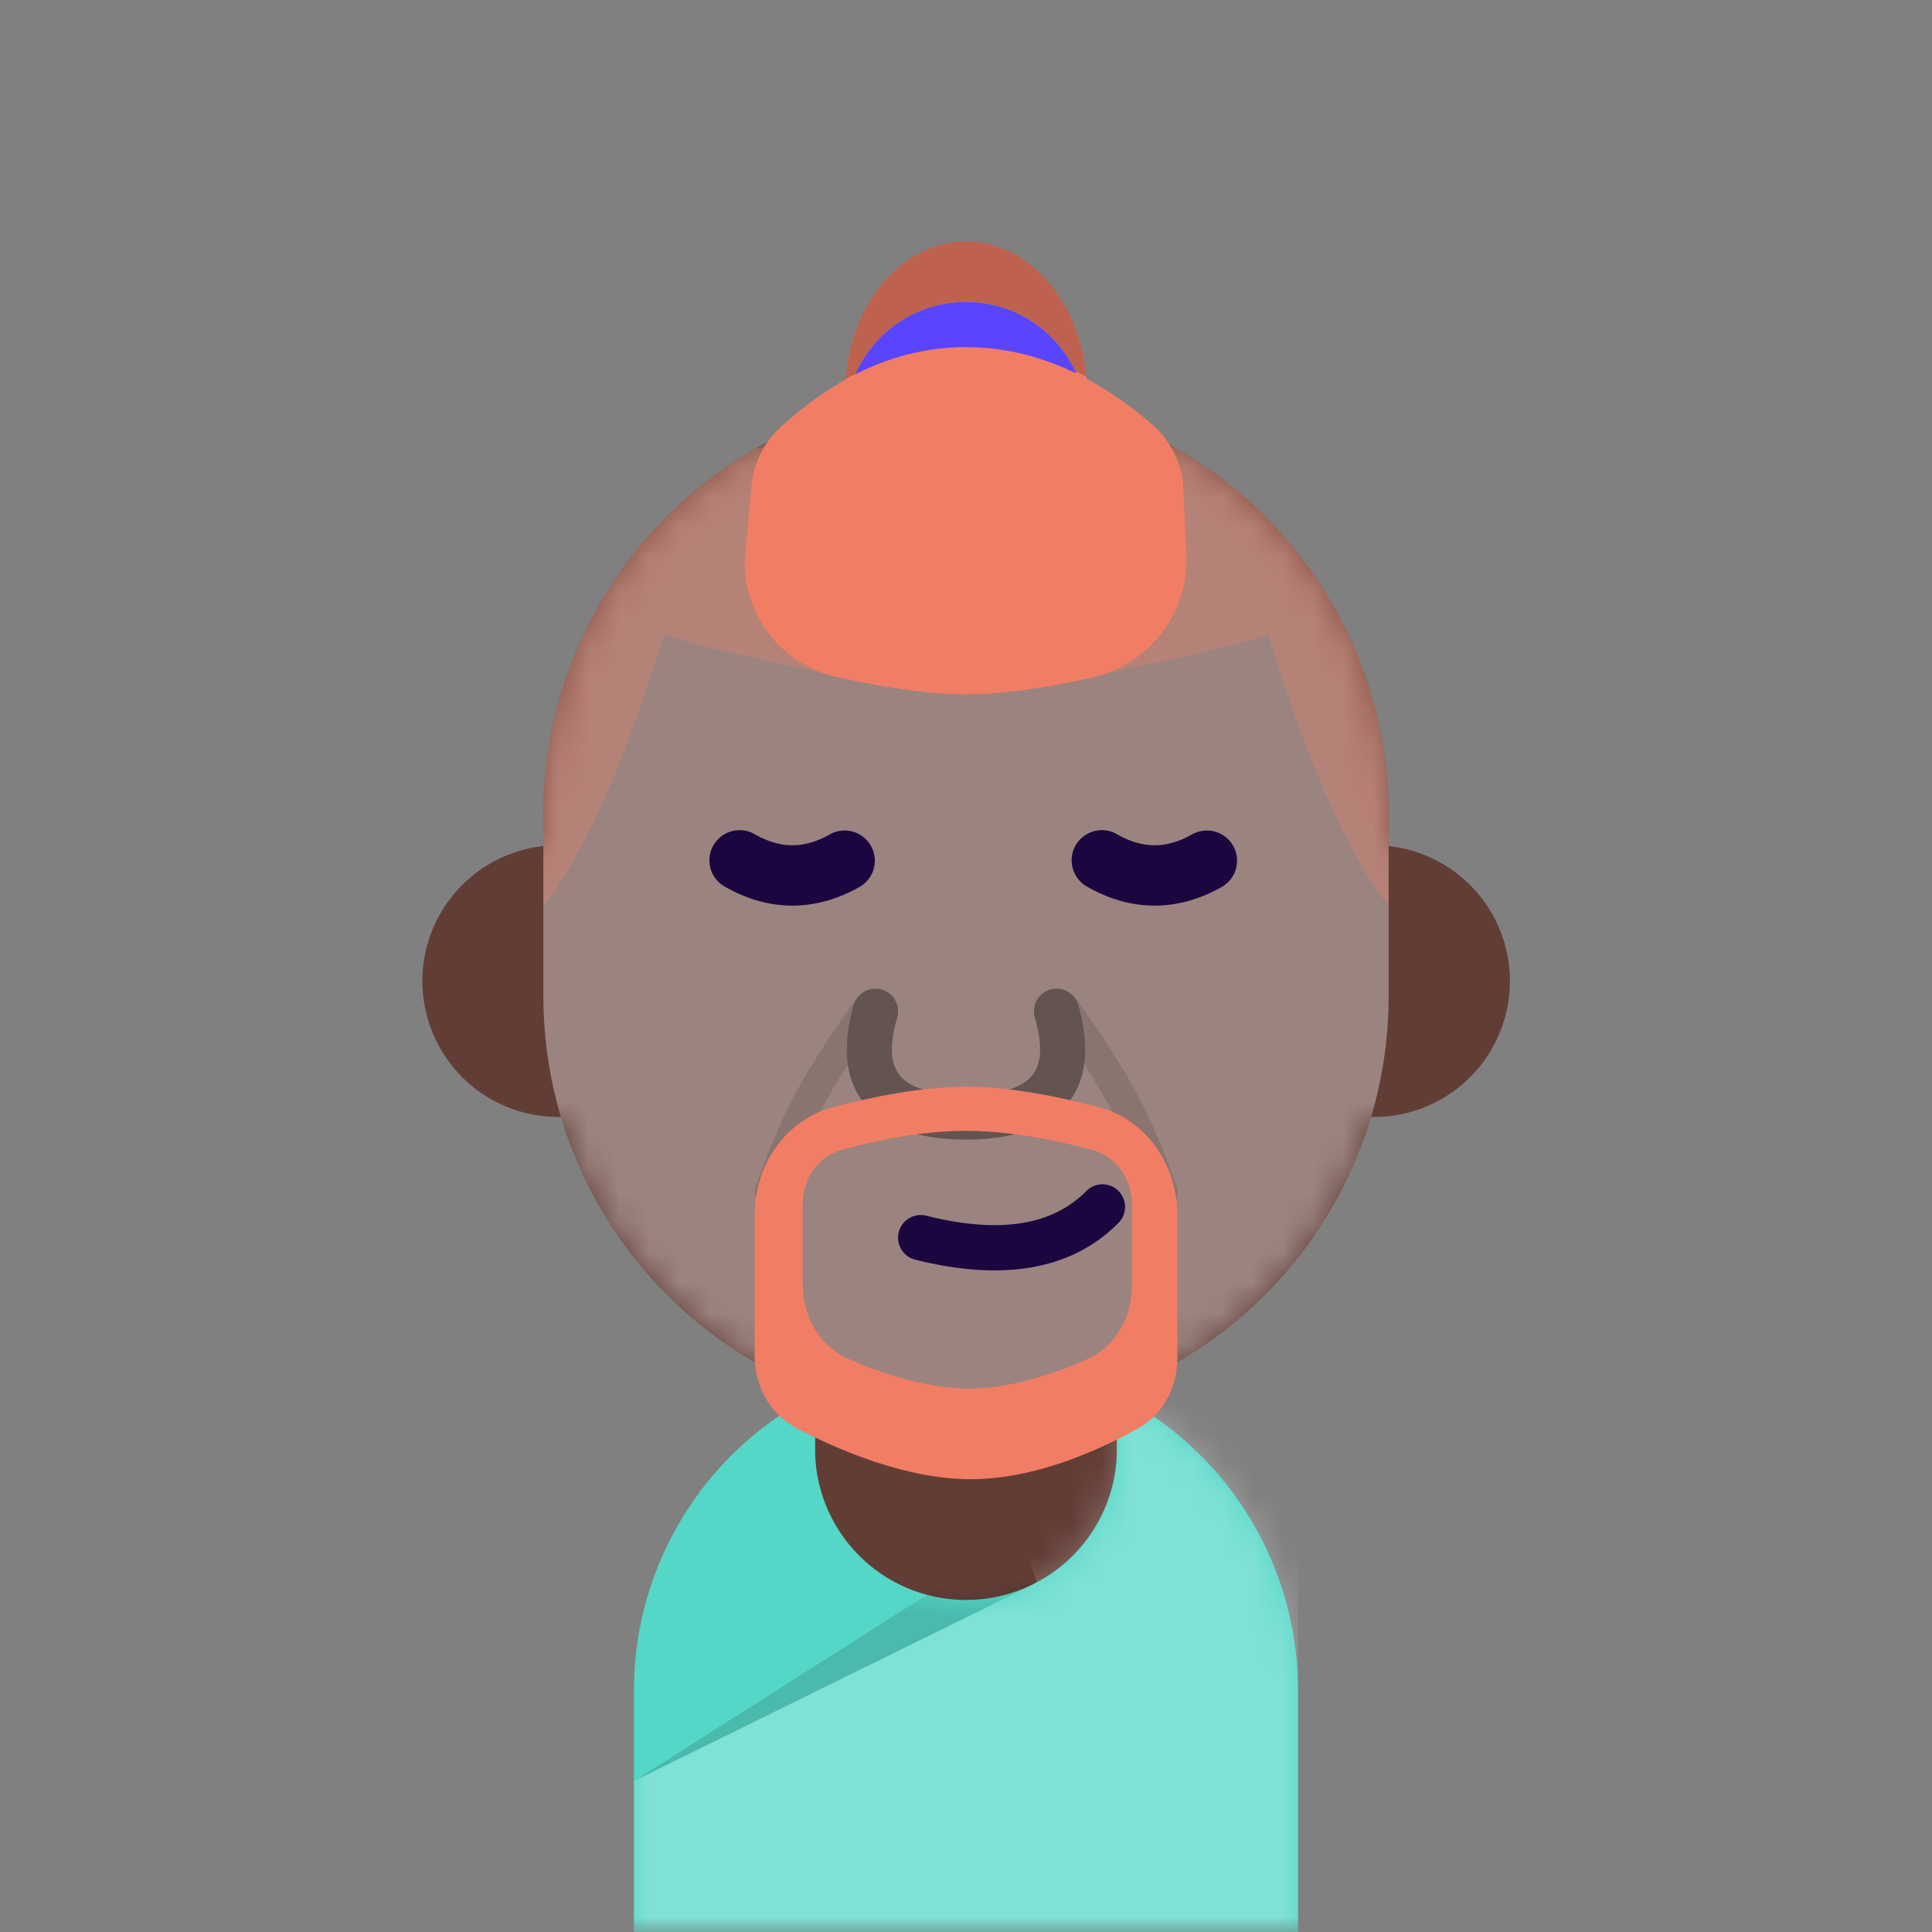 <svg xmlns:dc="http://purl.org/dc/elements/1.1/" xmlns:cc="http://creativecommons.org/ns#" xmlns:rdf="http://www.w3.org/1999/02/22-rdf-syntax-ns#" xmlns:svg="http://www.w3.org/2000/svg" xmlns="http://www.w3.org/2000/svg" viewBox="0 0 64 64" fill="none"><rect x="0" y="0" width="64" height="64" fill="#808080" stroke="none"/><mask id="avatarsRadiusMask"><rect width="64" height="64" rx="0" ry="0" x="0" y="0" fill="#fff"/></mask><g mask="url(#avatarsRadiusMask)"><path d="M37 46.08V52a5 5 0 0 1-10 0v-5.92A14.035 14.035 0 0 1 18.58 37h-.08a4.5 4.5 0 0 1-.5-8.973V27c0-7.732 6.268-14 14-14s14 6.268 14 14v1.027A4.5 4.5 0 0 1 45.42 37 14.035 14.035 0 0 1 37 46.081Z" fill="rgba(98, 61, 54, 1)"/><mask id="personas-a" style="mask-type:alpha" maskUnits="userSpaceOnUse" x="14" y="13" width="36" height="44"><path d="M37 46.08V52a5 5 0 0 1-10 0v-5.92A14.035 14.035 0 0 1 18.58 37h-.08a4.5 4.5 0 0 1-.5-8.973V27c0-7.732 6.268-14 14-14s14 6.268 14 14v1.027A4.5 4.5 0 0 1 45.42 37 14.035 14.035 0 0 1 37 46.081Z" fill="#fff"/></mask><g mask="url(#personas-a)"><path d="M32 13c7.732 0 14 6.268 14 14v6c0 7.732-6.268 14-14 14s-14-6.268-14-14v-6c0-7.732 6.268-14 14-14Z" fill="#fff" style="mix-blend-mode:overlay" opacity=".364"/></g><g transform="translate(20 24)"><g fill="#1B0640"><path d="M3.632 4.004a1 1 0 0 0 .372 1.364C4.734 5.785 5.486 6 6.25 6s1.517-.215 2.246-.632a1 1 0 0 0-.992-1.736C7.066 3.882 6.652 4 6.25 4s-.816-.118-1.254-.368a1 1 0 0 0-1.364.372ZM15.632 4.004a1 1 0 0 0 .372 1.364c.73.417 1.482.632 2.246.632s1.517-.215 2.246-.632a1 1 0 0 0-.992-1.736c-.438.25-.852.368-1.254.368s-.817-.118-1.254-.368a1 1 0 0 0-1.364.372Z"/></g></g><g transform="translate(2 2)"><circle cx="30" cy="12" r="4" fill="#5A45FF"/><path fill-rule="evenodd" clip-rule="evenodd" d="M33.724 12.837 33.67 20.5c3.724-.75 5.834-1.25 6.33-1.5 1.333 4.333 2.667 7.333 4 9v-3c0-5.208-2.843-9.751-7.062-12.163-.007-.013-1.078-.013-3.214 0ZM20 19c.496.25 2.607.75 6.33 1.5l.001-7.663h-3.269C18.843 15.25 16 19.792 16 25v3c1.333-1.667 2.667-4.667 4-9Z" fill="rgba(242, 125, 101, 1)" opacity=".303"/><path fill-rule="evenodd" clip-rule="evenodd" d="M30 6c-2.094 0-3.812 2.011-3.986 4.572a11.55 11.55 0 0 0-2.152 1.575 3 3 0 0 0-.964 1.933l-.208 2.199a3.872 3.872 0 0 0 3.016 4.145c1.73.384 3.162.576 4.294.576 1.12 0 2.509-.184 4.168-.552a4 4 0 0 0 3.13-4.085l-.099-2.171a3 3 0 0 0-1.04-2.14 12.097 12.097 0 0 0-2.176-1.512C33.798 7.994 32.085 6 30 6Zm0 3.5c-1.262 0-2.484.301-3.669.903a4.001 4.001 0 0 1 7.324-.03C32.462 9.79 31.244 9.5 30 9.5Z" fill="rgba(242, 125, 101, 1)"/><path d="M26.015 10.56C26.193 8.005 27.91 6 30 6c2.066 0 3.766 1.957 3.978 4.469a10.993 10.993 0 0 0-.354-.165 4 4 0 0 0-7.286.085 9.185 9.185 0 0 0-.323.171Z" fill="#000" style="mix-blend-mode:overlay" opacity=".218"/></g><g transform="translate(11 44)"><path d="M32 20H10v-8a11 11 0 0 1 6-9.8V4a5 5 0 0 0 10 0V2.2a11 11 0 0 1 6 9.8v8Z" fill="rgba(84, 215, 199, 1)"/><mask id="bodySmall-a" style="mask-type:alpha" maskUnits="userSpaceOnUse" x="10" y="2" width="22" height="18"><path d="M32 20H10v-8a11 11 0 0 1 6-9.8V4a5 5 0 0 0 10 0V2.2a11 11 0 0 1 6 9.8v8Z" fill="#fff"/></mask><g mask="url(#bodySmall-a)"><path opacity=".136" d="M20.617 8.25 22 8l1.207.5L10 15l10.617-6.75Z" fill="#000"/><path d="M21 1h11v47H10V15l13.345-6.578L21 1Z" fill="#fff" style="mix-blend-mode:overlay" opacity=".261"/></g></g><g transform="translate(23 36)"><path d="M7.318 5.728a.75.75 0 0 1 .364-1.456c2.433.609 4.165.32 5.288-.802a.75.75 0 1 1 1.06 1.06c-1.544 1.545-3.812 1.923-6.712 1.198Z" fill="#1B0640"/></g><g><g transform="translate(24 28)"><path opacity=".119" fill-rule="evenodd" clip-rule="evenodd" d="M11.721 5.294c.21.736.273 1.39.195 1.955.349.543.643 1.041.883 1.493.447.843.86 1.817 1.238 2.92a.5.5 0 1 0 .946-.324 21.232 21.232 0 0 0-1.3-3.065c-.473-.89-1.137-1.934-1.996-3.135a.499.499 0 0 0-.099-.104c.06.075.105.162.133.26Zm-7.442 0a.748.748 0 0 1 .115-.237.502.502 0 0 0-.071.08C3.464 6.34 2.799 7.384 2.328 8.274a21.224 21.224 0 0 0-1.301 3.065.5.5 0 0 0 .946.324 20.24 20.24 0 0 1 1.238-2.92c.238-.448.53-.942.875-1.48-.08-.568-.019-1.227.193-1.968Z" fill="#000"/><path d="M5.206 4.779a.75.75 0 0 0-.927.515c-.212.741-.274 1.4-.193 1.968C4.314 8.866 5.68 9.75 8 9.75c2.328 0 3.693-.888 3.916-2.501.078-.565.015-1.22-.195-1.955a.749.749 0 0 0-.927-.515.75.75 0 0 0-.515.927C10.802 7.536 10.19 8.25 8 8.25s-2.802-.713-2.279-2.544a.75.75 0 0 0-.515-.927Z" fill="#000" style="mix-blend-mode:overlay" opacity=".36"/></g></g><g><g transform="translate(14 26)"><path fill-rule="evenodd" clip-rule="evenodd" d="M13.613 10.673C12.015 11.096 11 12.59 11 14.242v4.663c0 .997.494 1.934 1.377 2.398 1.39.73 3.634 1.697 5.78 1.697 2.14 0 4.26-.963 5.56-1.694.832-.467 1.283-1.369 1.283-2.322v-4.742c0-1.653-1.015-3.146-2.613-3.569C21.073 10.326 19.455 10 18 10c-1.455 0-3.073.326-4.387.673Zm.293 1.41c-.802.222-1.316.967-1.316 1.798v2.67c0 1.065.561 2.057 1.54 2.477 1.084.465 2.585.972 3.974.972 1.385 0 2.847-.504 3.899-.968.956-.422 1.497-1.4 1.497-2.445v-2.69c0-.84-.524-1.59-1.333-1.808-1.073-.29-2.646-.628-4.167-.628-1.512 0-3.048.334-4.094.623Z" fill="rgba(242, 125, 101, 1)"/></g></g></g></svg>